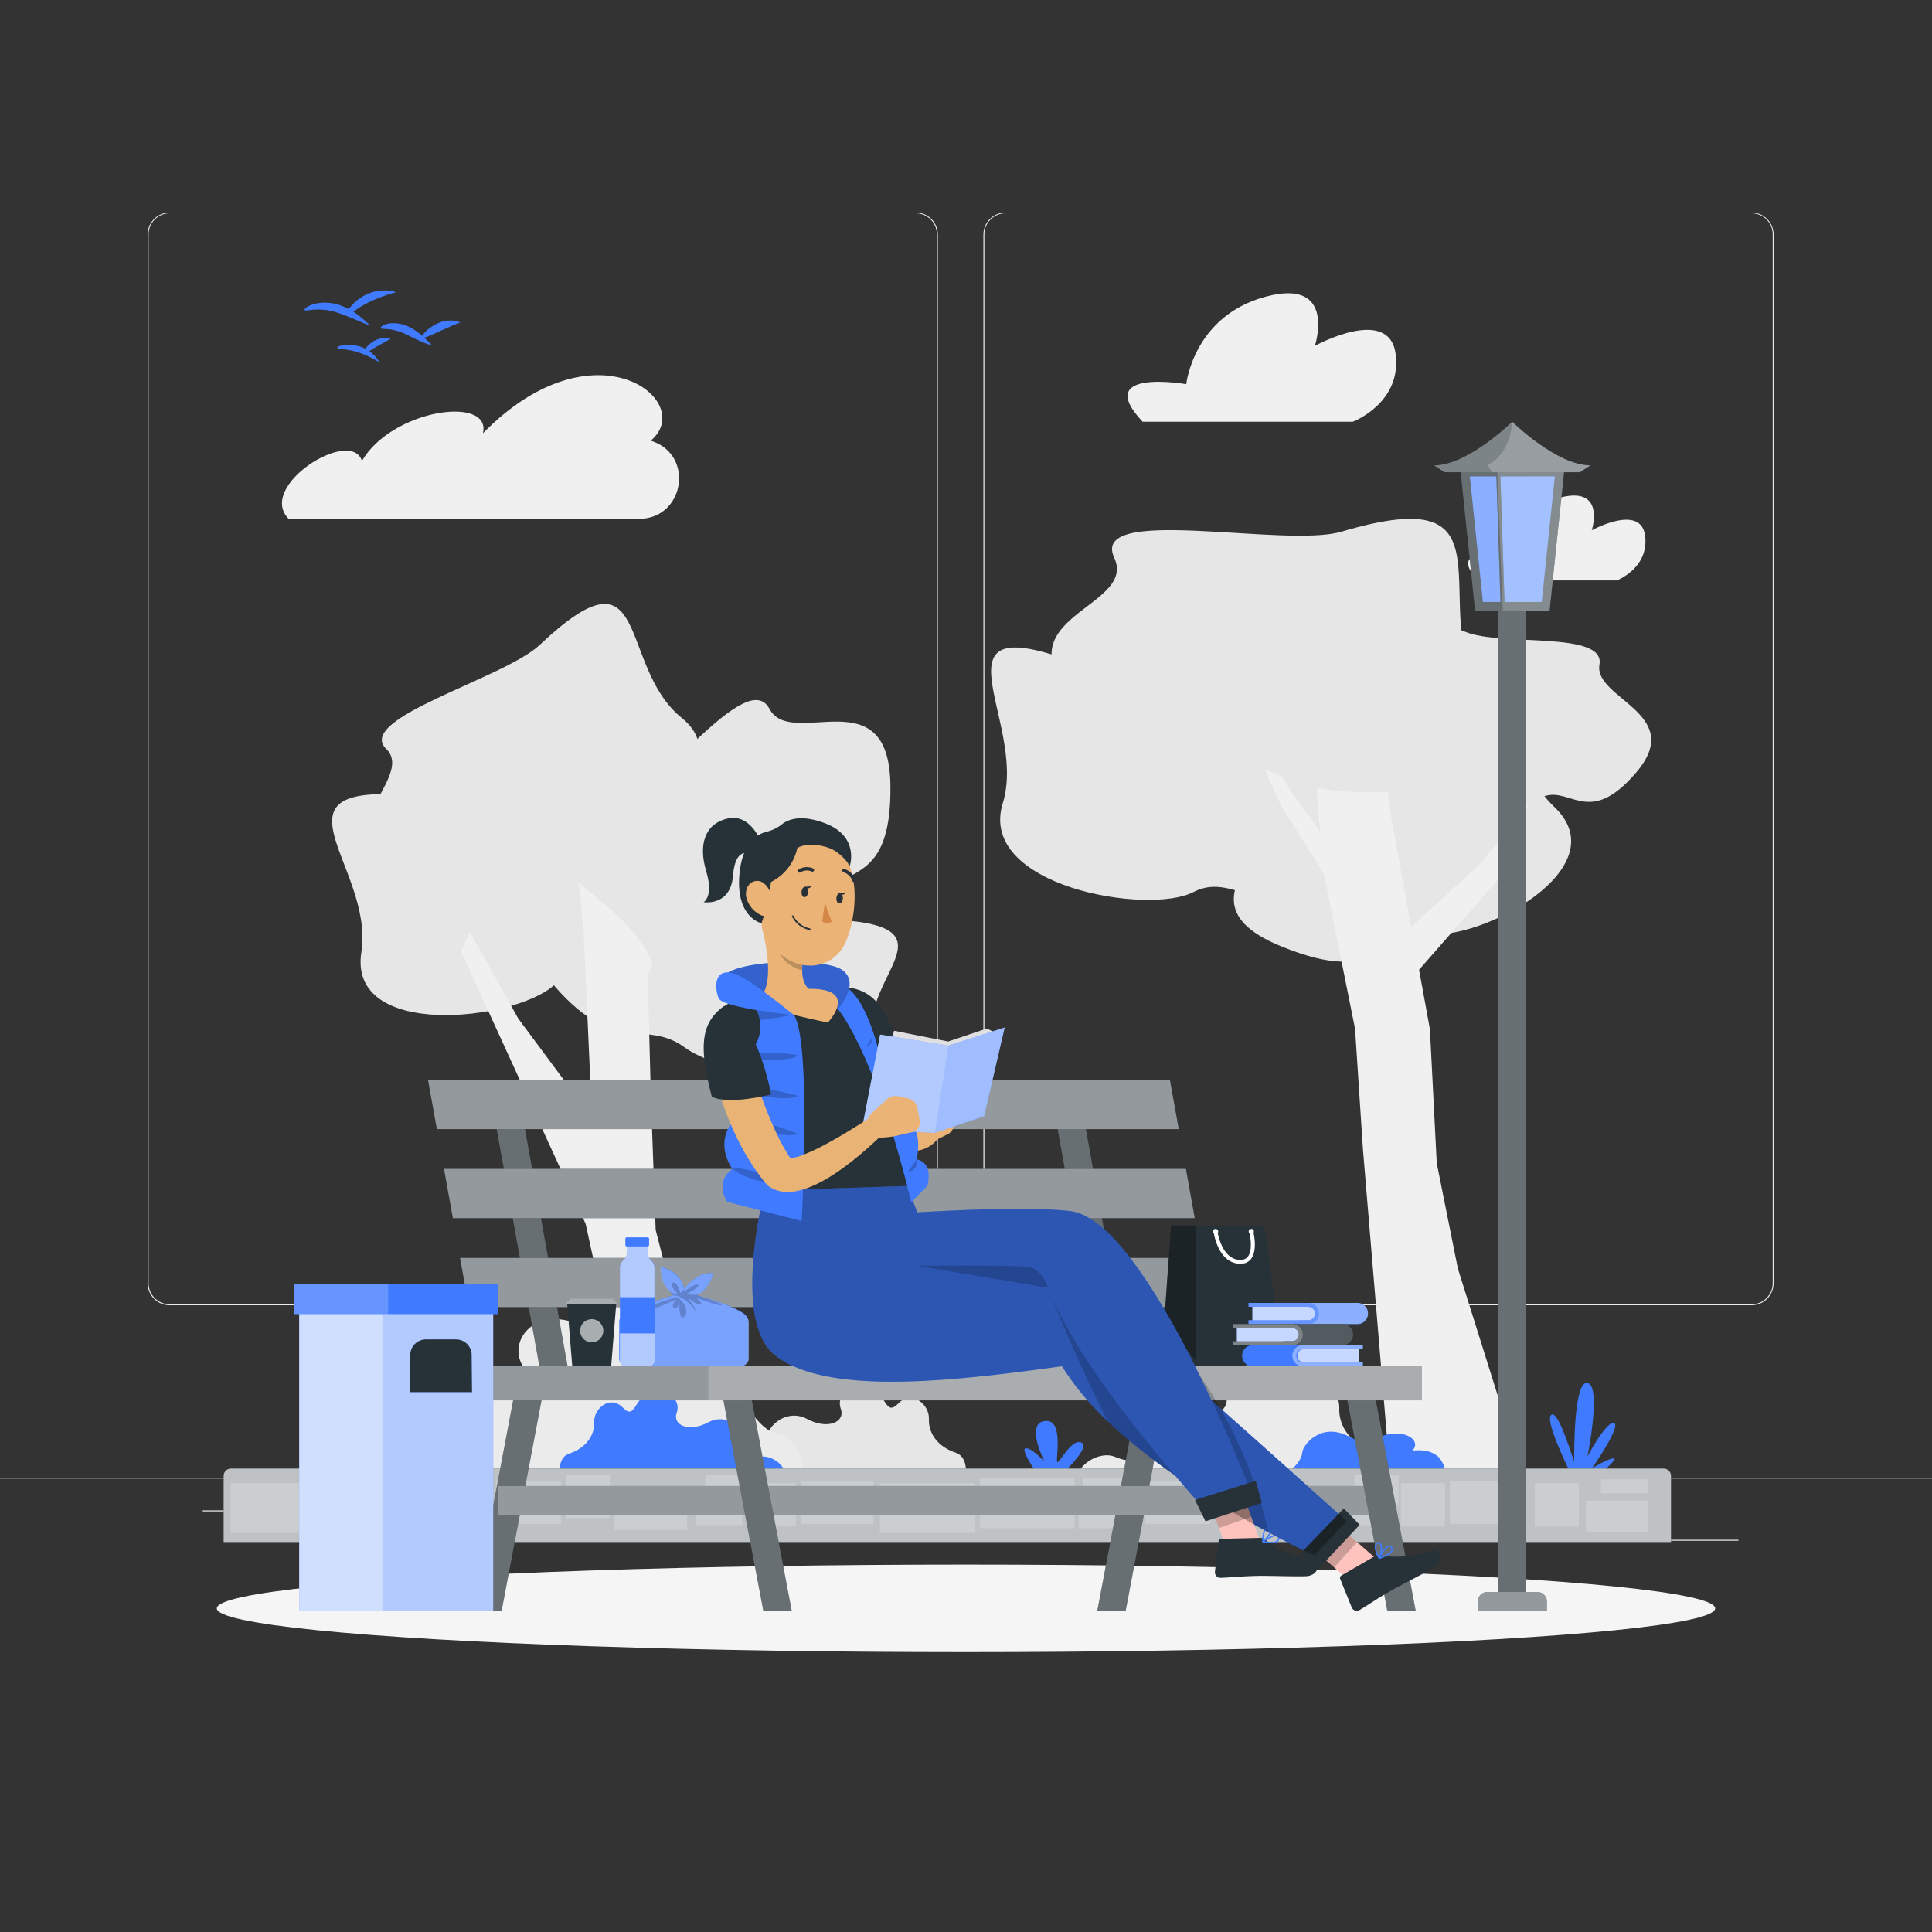 <svg xmlns="http://www.w3.org/2000/svg" viewBox="0 0 500 500"><rect x="0" y="0" width="500" height="500" fill="#333333" stroke="none"/><g id="freepik--background-complete--inject-1"><rect y="382.4" width="500" height="0.25" style="fill:#ebebeb"></rect><rect x="416.78" y="398.49" width="33.12" height="0.25" style="fill:#ebebeb"></rect><rect x="322.53" y="401.21" width="8.69" height="0.25" style="fill:#ebebeb"></rect><rect x="396.59" y="389.21" width="19.19" height="0.25" style="fill:#ebebeb"></rect><rect x="52.46" y="390.89" width="43.19" height="0.25" style="fill:#ebebeb"></rect><rect x="104.56" y="390.89" width="6.33" height="0.25" style="fill:#ebebeb"></rect><rect x="131.47" y="395.11" width="93.68" height="0.25" style="fill:#ebebeb"></rect><path d="M237,337.8H43.91a5.71,5.71,0,0,1-5.7-5.71V60.66A5.71,5.71,0,0,1,43.91,55H237a5.71,5.71,0,0,1,5.71,5.71V332.09A5.71,5.71,0,0,1,237,337.8ZM43.91,55.2a5.46,5.46,0,0,0-5.45,5.46V332.09a5.46,5.46,0,0,0,5.45,5.46H237a5.47,5.47,0,0,0,5.46-5.46V60.66A5.47,5.47,0,0,0,237,55.2Z" style="fill:#ebebeb"></path><path d="M453.31,337.8H260.21a5.72,5.72,0,0,1-5.71-5.71V60.66A5.72,5.72,0,0,1,260.21,55h193.1A5.71,5.71,0,0,1,459,60.66V332.09A5.71,5.71,0,0,1,453.31,337.8ZM260.21,55.2a5.47,5.47,0,0,0-5.46,5.46V332.09a5.47,5.47,0,0,0,5.46,5.46h193.1a5.47,5.47,0,0,0,5.46-5.46V60.66a5.47,5.47,0,0,0-5.46-5.46Z" style="fill:#ebebeb"></path><path d="M249.9,382.41c.28-2.26.15-5.56-2.65-6.49-4.39-1.44-7-4.84-6.85-8.69s-4.47-7.58-7.93-4-3-2.77-7.62-4.32-8.54,2.21-7.27,5.65-3.29,5.57-8.75,2.65-11.46,2.4-10.31,6.55.21,4.62-3.24,3.24c-2.93-1.18-7.79,1.47-7.9,5.39Z" style="fill:#e6e6e6"></path><path d="M74.7,134.27h90.69c11.62,0,14.42-16.26,3.45-20.08l-.43-.14c12.14-10.12-14.49-31.44-43.42-1.92,2.26-9.84-23.46-6.28-31.32,7.15C90.87,110.46,66.35,125.78,74.7,134.27Z" style="fill:#f0f0f0"></path><path d="M295.71,109.15h54.38s12.75-4.8,11.1-17.52-20.9-2.12-20.9-2.12,5.83-17.75-12.81-12.71S307,99.43,307,99.43,282.53,95.15,295.71,109.15Z" style="fill:#f0f0f0"></path><path d="M382.51,150.21h35.9s8.42-3.17,7.33-11.57-13.8-1.4-13.8-1.4,3.85-11.71-8.46-8.39A18.23,18.23,0,0,0,390,143.79S373.81,141,382.51,150.21Z" style="fill:#f0f0f0"></path><path d="M226.1,269.1c4.22,17.16-38.44,9.69-48.87,2s-18.51,2.68-35-17.43,18.07-13.44,16.91-22.59,37,6.57,50.33,6.72C251.63,238.2,221.88,251.94,226.1,269.1Z" style="fill:#e6e6e6"></path><path d="M93.52,246.42C90,269.1,133.08,264.2,143.34,255s19,5.86,34.78-19.31-19-20.37-18.27-32.59-37.34,4.39-50.92,3C66.07,201.62,97,223.75,93.52,246.42Z" style="fill:#e6e6e6"></path><polygon points="167.59 251.22 168.44 283.55 169.69 318.32 186.19 382.54 158.98 382.54 155.99 336.94 151.56 316.73 152.9 282.61 150.99 239.92 148.37 214.5 161.91 214.5 167.59 251.22" style="fill:#f0f0f0"></polygon><polygon points="159.53 256.76 170.25 236.75 178.68 217.45 173.22 239.34 163.14 262.71 159.53 256.76" style="fill:#f0f0f0"></polygon><path d="M168.8,249c9,20.81,40.63-2,44-14.27s18-3.23,17.64-31.5-25.6-9.07-31.31-19.79S171.77,203.33,160.26,208C124,222.74,159.83,228.17,168.8,249Z" style="fill:#e6e6e6"></path><path d="M176.46,185.82c16.82,13.57-18.24,34.67-31.63,34.21s-10.43,14.8-38,6.52,1.37-24.77-6.87-32.73,30.5-18.22,39.69-26.9C168.7,139.51,159.63,172.25,176.46,185.82Z" style="fill:#e6e6e6"></path><polygon points="155.33 292.17 134.1 263.56 121.58 241.14 119.3 246.21 151.56 316.73 155.33 292.17" style="fill:#f0f0f0"></polygon><path d="M365.55,185.44c-9.41,8.24-48.61,15.25-40.47,24.4s-21.26,23.66,6.33,35,24.89-5,38.34-3.17,49.22-17,32.49-32.85S395.33,159.45,365.55,185.44Z" style="fill:#e6e6e6"></path><path d="M280.8,172.43c13.57,5.35,54.52-.07,52.05,11.83s33.54,17.25,14,37.61-26.29,2.93-38,9-56-1.52-49.33-23S238,155.55,280.8,172.43Z" style="fill:#e6e6e6"></path><polygon points="338.81 177.79 355.94 178.93 360.04 211.49 370.06 266.35 371.83 301.03 377.3 328.32 394.32 382.54 359.83 382.54 352.72 297.32 350.69 266.26 342.34 224.65 338.81 177.79" style="fill:#f0f0f0"></polygon><polygon points="351.33 239.85 331.75 208.86 318.48 180.17 334.77 205.77 354.15 232.46 351.33 239.85" style="fill:#f0f0f0"></polygon><path d="M379.13,163.48c9.1,3.9,36.39-.32,34.81,8.51s22.49,12.65,9.56,27.86-17.53,2.31-25.28,6.9-37.4-.85-33.07-16.81S350.41,151.15,379.13,163.48Z" style="fill:#e6e6e6"></path><path d="M347.18,137.59c-14.66,4.35-65.3-7.18-58.82,6.74s-35,15.33-5.52,41.15,32.36,6.77,48.19,15.29,66.66,5.57,52.23-19.88S393.46,123.89,347.18,137.59Z" style="fill:#e6e6e6"></path><polygon points="367.08 251.17 388.15 227.12 395.6 208.01 383.18 223.5 361.53 243.23 367.08 251.17" style="fill:#f0f0f0"></polygon><path d="M358.9,383.24c.24-2.86-.15-6.56-3.49-7.66-5.65-1.87-9-6.24-8.81-11.19s-5.76-9.77-10.23-5.13-3.86-3.57-9.81-5.56-11,2.84-9.37,7.26-4.24,7.19-11.27,3.43-14.76,3.08-13.27,8.43.27,5.95-4.18,4.17c-3.6-1.45-9.48,1.58-10.13,6.25Z" style="fill:#ebebeb"></path><path d="M104.71,382.41H207.42c1.44-4.82-2.29-10.6-6.36-11.41-5-1-10-9.8-10.26-15.4s-9.24-22.83-23.24-12.19S157.81,345,147.69,342s-16.52,5.61-12.08,12.06c0,0-10.17-2.55-14.36,6.95s0,15.4,0,15.4S108.39,376,104.71,382.41Z" style="fill:#ebebeb"></path></g><g id="freepik--Shadow--inject-1"><ellipse id="freepik--path--inject-1" cx="250" cy="416.24" rx="193.89" ry="11.32" style="fill:#f5f5f5"></ellipse></g><g id="freepik--Floor--inject-1"><path d="M273.57,382.66s9-8,6.33-9.3-6,6-6.33,4.91,1.77-11.21-3.25-10.51,0,10.51,0,10.51-3.72-4-5-3.39,4,7.78,4,7.78Z" style="fill:#407BFF"></path><path d="M145.29,384.33s-2-6.8,2.08-8.16,6.54-4.53,6.41-8.13,4.18-7.1,7.43-3.73,2.81-2.59,7.13-4,8,2.06,6.81,5.28,3.08,5.22,8.19,2.49,10.73,2.24,9.65,6.13-.2,4.32,3,3,9,2.38,7,7.14S145.29,384.33,145.29,384.33Z" style="fill:#407BFF"></path><path d="M329.38,386.45c-2.59-1.75-.26-4.73,2.32-5.08s5.18-3.43,5.3-5.39,4.78-8,12-4.27,5,.55,10.27-.5,8.53,2,6.23,4.22c0,0,5.26-.89,7.43,2.44s0,5.4,0,5.4,9.88-.2,9,3.94S329.38,386.45,329.38,386.45Z" style="fill:#407BFF"></path><path d="M99.18,381.27s7.95-15.51,5.95-17-5.94,13-5.95,11.83.22-20.85-3.45-20.07,0,18.95,0,18.95-4.94-9.29-6.88-8.58,5.71,11.74,5.71,11.74-4.56-2.77-5.71-2.55,5.71,5.71,5.71,5.71Z" style="fill:#407BFF"></path><path d="M407.4,383.16s-7.95-15.51-5.95-17,5.95,13,5.95,11.83-.22-20.85,3.45-20.07,0,18.95,0,18.95,4.95-9.28,6.88-8.58S412,380,412,380s4.57-2.77,5.71-2.55-5.71,5.71-5.71,5.71Z" style="fill:#407BFF"></path><path d="M57.88,380H432.45a0,0,0,0,1,0,0v17.12a1.89,1.89,0,0,1-1.89,1.89H59.77a1.89,1.89,0,0,1-1.89-1.89V380A0,0,0,0,1,57.88,380Z" transform="translate(490.33 779.08) rotate(180)" style="fill:#263238"></path><path d="M57.88,380H432.45a0,0,0,0,1,0,0v17.12a1.89,1.89,0,0,1-1.89,1.89H59.77a1.89,1.89,0,0,1-1.89-1.89V380A0,0,0,0,1,57.88,380Z" transform="translate(490.33 779.08) rotate(180)" style="fill:#fff;opacity:0.7"></path><rect x="59.73" y="383.84" width="24.53" height="12.88" transform="translate(143.98 780.56) rotate(180)" style="fill:#fff;opacity:0.2"></rect><rect x="85.57" y="382.62" width="24.53" height="12.88" transform="translate(195.67 778.11) rotate(180)" style="fill:#fff;opacity:0.2"></rect><rect x="111.15" y="387.3" width="15.97" height="8.19" transform="translate(238.26 782.8) rotate(180)" style="fill:#fff;opacity:0.2"></rect><rect x="410.45" y="388.36" width="15.97" height="8.19" transform="translate(836.87 784.91) rotate(180)" style="fill:#fff;opacity:0.2"></rect><rect x="128.39" y="383.21" width="16.79" height="11.21" transform="translate(273.57 777.63) rotate(180)" style="fill:#fff;opacity:0.2"></rect><rect x="146.41" y="381.7" width="11.42" height="11.21" transform="translate(304.25 774.61) rotate(180)" style="fill:#fff;opacity:0.2"></rect><rect x="397.18" y="383.84" width="11.42" height="11.21" transform="translate(805.78 778.89) rotate(180)" style="fill:#fff;opacity:0.2"></rect><rect x="194.54" y="383.84" width="11.42" height="11.21" transform="translate(400.5 778.89) rotate(180)" style="fill:#fff;opacity:0.2"></rect><rect x="182.55" y="381.7" width="11.42" height="7.75" transform="translate(376.52 771.14) rotate(180)" style="fill:#fff;opacity:0.2"></rect><rect x="159.01" y="384.67" width="18.81" height="11.21" transform="translate(336.82 780.56) rotate(180)" style="fill:#fff;opacity:0.2"></rect><rect x="207.26" y="383.21" width="18.81" height="11.21" transform="translate(433.33 777.63) rotate(180)" style="fill:#fff;opacity:0.2"></rect><rect x="112.26" y="382.62" width="12.11" height="3.61" transform="translate(236.62 768.84) rotate(180)" style="fill:#fff;opacity:0.2"></rect><rect x="414.31" y="382.87" width="12.11" height="3.61" transform="translate(840.73 769.34) rotate(180)" style="fill:#fff;opacity:0.2"></rect><rect x="180.02" y="391.11" width="12.11" height="3.61" transform="translate(372.15 785.82) rotate(180)" style="fill:#fff;opacity:0.2"></rect><rect x="227.73" y="383.84" width="24.53" height="12.88" transform="translate(479.98 780.56) rotate(180)" style="fill:#fff;opacity:0.2"></rect><rect x="253.57" y="382.62" width="24.53" height="12.88" transform="translate(531.67 778.11) rotate(180)" style="fill:#fff;opacity:0.2"></rect><rect x="279.15" y="387.3" width="15.97" height="8.19" transform="translate(574.26 782.8) rotate(180)" style="fill:#fff;opacity:0.2"></rect><rect x="296.39" y="383.21" width="16.79" height="11.21" transform="translate(609.57 777.63) rotate(180)" style="fill:#fff;opacity:0.2"></rect><rect x="314.41" y="381.7" width="11.42" height="11.21" transform="translate(640.25 774.61) rotate(180)" style="fill:#fff;opacity:0.2"></rect><rect x="362.54" y="383.84" width="11.42" height="11.21" transform="translate(736.5 778.89) rotate(180)" style="fill:#fff;opacity:0.2"></rect><rect x="350.55" y="381.7" width="11.42" height="7.75" transform="translate(712.52 771.14) rotate(180)" style="fill:#fff;opacity:0.2"></rect><rect x="327.01" y="384.67" width="18.81" height="11.21" transform="translate(672.82 780.56) rotate(180)" style="fill:#fff;opacity:0.2"></rect><rect x="375.26" y="383.21" width="18.81" height="11.21" transform="translate(769.33 777.63) rotate(180)" style="fill:#fff;opacity:0.2"></rect><rect x="280.26" y="382.62" width="12.11" height="3.61" transform="translate(572.62 768.84) rotate(180)" style="fill:#fff;opacity:0.2"></rect><rect x="348.02" y="391.11" width="12.11" height="3.61" transform="translate(708.15 785.82) rotate(180)" style="fill:#fff;opacity:0.2"></rect></g><g id="freepik--Birds--inject-1"><g id="freepik--freepik--Birds--inject-61--inject-1"><path d="M111.79,89.36a12.75,12.75,0,0,1-2.09-.68c-1.26-.49-2.87-1.32-4.56-2.13a14,14,0,0,0-4.46-1.34c-1.19-.13-2,0-2.11-.31s.59-.89,2-1.16a9.19,9.19,0,0,1,5.43.93,16.92,16.92,0,0,1,4.23,3.14C111.21,88.74,111.79,89.36,111.79,89.36Z" style="fill:#407BFF"></path><path d="M119.13,83.45l-1.51.59c-.9.37-2,.89-3.3,1.44-2.53,1.12-4.69,2.28-5,1.77-.16-.23.17-.8.9-1.5a11.31,11.31,0,0,1,3.32-2.18,7.62,7.62,0,0,1,4-.56,6.27,6.27,0,0,1,1.21.29Z" style="fill:#407BFF"></path><path d="M98.17,93.77l-.41-.25c-.26-.17-.65-.39-1.12-.64a23.8,23.8,0,0,0-3.7-1.61C90,90.21,87.37,90.45,87.29,90c0-.2.6-.54,1.74-.7a10.06,10.06,0,0,1,4.42.49,8.81,8.81,0,0,1,3.68,2.48,7,7,0,0,1,.8,1.08Z" style="fill:#407BFF"></path><path d="M101.06,87.69,100,88.3l-2.35,1.31c-1.77,1-3.14,2.11-3.48,1.81-.15-.15,0-.62.45-1.23a7.29,7.29,0,0,1,2.28-2,5.94,5.94,0,0,1,2.92-.7A5.18,5.18,0,0,1,101.06,87.69Z" style="fill:#407BFF"></path><path d="M95.73,84.23s-1-.35-2.52-1-3.57-1.55-5.82-2.29a15.93,15.93,0,0,0-5.89-.82c-1.54.09-2.52.39-2.66.11s.67-1,2.39-1.55A11.8,11.8,0,0,1,88,79a17.28,17.28,0,0,1,5.72,3.39A25,25,0,0,1,95.73,84.23Z" style="fill:#407BFF"></path><path d="M102.49,75.64l-.56.16c-.37.09-.88.25-1.49.44A42.5,42.5,0,0,0,95.94,78c-3.42,1.53-5.62,3.8-6.09,3.44-.22-.17.06-1,.93-2.08a12.13,12.13,0,0,1,4.29-3.25,10.87,10.87,0,0,1,5.28-.92,8.63,8.63,0,0,1,1.6.27Z" style="fill:#407BFF"></path></g></g><g id="freepik--Streetlight--inject-1"><polygon points="404.89 121.05 401.03 158.05 381.75 158.05 377.9 121.05 404.89 121.05" style="fill:#263238"></polygon><polygon points="404.89 121.05 401.03 158.05 381.75 158.05 377.9 121.05 404.89 121.05" style="fill:#fff;opacity:0.3"></polygon><rect x="387.8" y="150.09" width="7.18" height="266.85" style="fill:#263238"></rect><rect x="387.8" y="150.09" width="7.18" height="266.85" style="fill:#fff;opacity:0.3"></rect><polygon points="399 155.79 383.78 155.79 380.4 123.3 402.38 123.3 399 155.79" style="fill:#407BFF"></polygon><polygon points="399 155.79 383.78 155.79 380.4 123.3 402.38 123.3 399 155.79" style="fill:#fff;isolation:isolate;opacity:0.4"></polygon><polygon points="389.39 156.3 388.35 156.3 387.22 122.17 388.26 122.17 389.39 156.3" style="fill:#263238"></polygon><polygon points="389.39 156.3 388.35 156.3 387.22 122.17 388.26 122.17 389.39 156.3" style="fill:#fff;opacity:0.3"></polygon><polygon points="404.89 121.05 401.03 158.05 388.91 158.05 387.46 121.05 404.89 121.05" style="fill:#fff;opacity:0.2"></polygon><path d="M391.39,109.15s-11.44,11.29-20.2,11.29l2.72,1.78h35l2.72-1.78C402.83,120.44,391.39,109.15,391.39,109.15Z" style="fill:#263238"></path><path d="M411.59,120.44l-2.72,1.78h-35l-2.72-1.78c8.77,0,20.2-11.29,20.2-11.29S402.82,120.44,411.59,120.44Z" style="fill:#fff;opacity:0.4"></path><path d="M411.59,120.44l-2.72,1.78H386.16c-.68-1.11-1.17-1.93-1.17-1.93,6.1-2.82,6.4-11.14,6.4-11.14S402.82,120.44,411.59,120.44Z" style="fill:#fff;opacity:0.2"></path><path d="M384.92,412h12.94a2.47,2.47,0,0,1,2.47,2.47v2.46a0,0,0,0,1,0,0H382.45a0,0,0,0,1,0,0v-2.46A2.47,2.47,0,0,1,384.92,412Z" style="fill:#263238"></path><path d="M384.92,412h12.94a2.47,2.47,0,0,1,2.47,2.47v2.46a0,0,0,0,1,0,0H382.45a0,0,0,0,1,0,0v-2.46A2.47,2.47,0,0,1,384.92,412Z" style="fill:#fff;opacity:0.5"></path></g><g id="freepik--Character--inject-1"><polygon points="134.02 355.98 122.46 416.95 129.81 416.95 141.37 355.98 134.02 355.98" style="fill:#263238"></polygon><polygon points="295.52 355.98 283.96 416.95 291.31 416.95 302.87 355.98 295.52 355.98" style="fill:#263238"></polygon><polygon points="134.02 355.98 122.46 416.95 129.81 416.95 141.37 355.98 134.02 355.98" style="fill:#fff;opacity:0.3"></polygon><polygon points="295.52 355.98 283.96 416.95 291.31 416.95 302.87 355.98 295.52 355.98" style="fill:#fff;opacity:0.3"></polygon><rect x="128.95" y="384.58" width="229.32" height="7.44" style="fill:#263238"></rect><rect x="128.95" y="384.58" width="229.32" height="7.44" style="fill:#fff;opacity:0.5"></rect><polygon points="186 355.98 197.56 416.95 204.91 416.95 193.35 355.98 186 355.98" style="fill:#263238"></polygon><polygon points="347.49 355.98 359.05 416.95 366.4 416.95 354.84 355.98 347.49 355.98" style="fill:#263238"></polygon><polygon points="186 355.98 197.56 416.95 204.91 416.95 193.35 355.98 186 355.98" style="fill:#fff;opacity:0.3"></polygon><polygon points="347.49 355.98 359.05 416.95 366.4 416.95 354.84 355.98 347.49 355.98" style="fill:#fff;opacity:0.3"></polygon><polygon points="292.43 355.6 285.12 355.6 272.88 287.57 280.19 287.57 292.43 355.6" style="fill:#263238"></polygon><polygon points="292.43 355.6 285.12 355.6 272.88 287.57 280.19 287.57 292.43 355.6" style="fill:#fff;opacity:0.3"></polygon><polygon points="147.26 355.6 139.95 355.6 127.71 287.57 135.02 287.57 147.26 355.6" style="fill:#263238"></polygon><polygon points="219.84 355.6 212.53 355.6 200.29 287.57 207.61 287.57 219.84 355.6" style="fill:#263238"></polygon><polygon points="147.26 355.6 139.95 355.6 127.71 287.57 135.02 287.57 147.26 355.6" style="fill:#fff;opacity:0.3"></polygon><polygon points="219.84 355.6 212.53 355.6 200.29 287.57 207.61 287.57 219.84 355.6" style="fill:#fff;opacity:0.3"></polygon><polygon points="305.06 292.21 113.06 292.21 110.77 279.48 302.77 279.48 305.06 292.21" style="fill:#263238"></polygon><polygon points="309.2 315.25 117.2 315.25 114.91 302.51 306.91 302.51 309.2 315.25" style="fill:#263238"></polygon><polygon points="313.34 338.28 121.35 338.28 119.06 325.55 311.05 325.55 313.34 338.28" style="fill:#263238"></polygon><rect x="123.25" y="353.6" width="244.69" height="8.81" style="fill:#263238"></rect><polygon points="305.06 292.21 113.06 292.21 110.77 279.48 302.77 279.48 305.06 292.21" style="fill:#fff;opacity:0.5"></polygon><polygon points="309.2 315.25 117.2 315.25 114.91 302.51 306.91 302.51 309.2 315.25" style="fill:#fff;opacity:0.5"></polygon><polygon points="313.34 338.28 121.35 338.28 119.06 325.55 311.05 325.55 313.34 338.28" style="fill:#fff;opacity:0.5"></polygon><rect x="123.25" y="353.6" width="244.69" height="8.81" style="fill:#fff;opacity:0.5"></rect><rect x="183.33" y="353.6" width="184.61" height="8.81" style="fill:#fff;opacity:0.2"></rect><polygon points="300.49 353.48 303.06 317.15 327.24 317.15 332.12 353.17 300.49 353.48" style="fill:#263238"></polygon><polygon points="309.39 317.15 309.39 351.97 305.23 347.02 300.49 353.48 303.06 317.15 309.39 317.15" style="opacity:0.3"></polygon><path d="M321,327.05h-.3c-5.49-.31-6.58-7.94-6.62-8.27l1-.13c0,.07,1,7.14,5.69,7.41a2.41,2.41,0,0,0,2.13-.79c1.55-1.88.43-6.38.42-6.43l1-.25c.05.21,1.26,5-.62,7.31A3.27,3.27,0,0,1,321,327.05Z" style="fill:#fff"></path><path d="M315.27,318.71a.66.66,0,0,1-.67.66.65.65,0,0,1-.66-.66.66.66,0,0,1,.66-.67A.67.67,0,0,1,315.27,318.71Z" style="fill:#fff"></path><circle cx="323.83" cy="318.71" r="0.67" style="fill:#fff"></circle><rect x="324.11" y="337.63" width="19.58" height="4.62" transform="translate(667.81 679.87) rotate(180)" style="fill:#407BFF"></rect><rect x="324.11" y="337.63" width="19.58" height="4.62" transform="translate(667.81 679.87) rotate(180)" style="fill:#fff;isolation:isolate;opacity:0.7"></rect><path d="M336.12,337.2h15.34a2.74,2.74,0,0,1,0,5.47H336.12v-1h2.33a1.74,1.74,0,1,0,0-3.47h-2.33Z" style="fill:#407BFF"></path><g style="isolation:isolate;opacity:0.4"><path d="M336.12,337.2h15.34a2.74,2.74,0,0,1,0,5.47H336.12v-1h2.33a1.74,1.74,0,1,0,0-3.47h-2.33Z" style="fill:#fff"></path></g><path d="M323.12,337.2h15.33a2.74,2.74,0,1,1,0,5.47H323.12v-1h15.33a1.74,1.74,0,1,0,0-3.47H323.12Z" style="fill:#407BFF"></path><g style="isolation:isolate;opacity:0.2"><path d="M323.12,337.2h15.33a2.74,2.74,0,1,1,0,5.47H323.12v-1h15.33a1.74,1.74,0,1,0,0-3.47H323.12Z" style="fill:#fff"></path></g><rect x="320.09" y="343.09" width="19.58" height="4.62" transform="translate(659.77 690.8) rotate(180)" style="fill:#407BFF"></rect><rect x="320.09" y="343.09" width="19.58" height="4.62" transform="translate(659.77 690.8) rotate(180)" style="fill:#fff;isolation:isolate;opacity:0.7"></rect><path d="M332.1,342.67h15.34a2.73,2.73,0,1,1,0,5.46H332.1v-1h2.33a1.73,1.73,0,1,0,0-3.46H332.1Z" style="fill:#263238"></path><g style="opacity:0.2"><path d="M332.1,342.67h15.34a2.73,2.73,0,1,1,0,5.46H332.1v-1h2.33a1.73,1.73,0,1,0,0-3.46H332.1Z" style="fill:#fff"></path></g><path d="M319.09,342.67h15.34a2.73,2.73,0,1,1,0,5.46H319.09v-1h15.34a1.73,1.73,0,1,0,0-3.46H319.09Z" style="fill:#263238"></path><g style="isolation:isolate;opacity:0.4"><path d="M319.09,342.67h15.34a2.73,2.73,0,1,1,0,5.46H319.09v-1h15.34a1.73,1.73,0,1,0,0-3.46H319.09Z" style="fill:#fff"></path></g><rect x="332.12" y="348.56" width="19.58" height="4.62" style="fill:#407BFF"></rect><rect x="332.12" y="348.56" width="19.58" height="4.62" style="fill:#fff;isolation:isolate;opacity:0.7"></rect><path d="M352.7,348.13H337.37a2.74,2.74,0,1,0,0,5.47H352.7v-1H337.37a1.74,1.74,0,1,1,0-3.47H352.7Z" style="fill:#407BFF"></path><path d="M339.69,348.13H324.36a2.74,2.74,0,1,0,0,5.47h15.33v-1h-2.33a1.74,1.74,0,0,1,0-3.47h2.33Z" style="fill:#407BFF"></path><g style="isolation:isolate;opacity:0.4"><path d="M352.7,348.13H337.37a2.74,2.74,0,1,0,0,5.47H352.7v-1H337.37a1.74,1.74,0,1,1,0-3.47H352.7Z" style="fill:#fff"></path></g><path d="M220.11,281.37a46.47,46.47,0,0,0,10.42-4.57,11.93,11.93,0,0,0,2.54-2.13,6.13,6.13,0,0,0,.5-.67c-3.57-12.46-7.18-17.92-14.75-18.49C213.06,262.93,220.11,281.37,220.11,281.37Z" style="fill:#263238"></path><path d="M230.53,276.8a11.93,11.93,0,0,0,2.54-2.13,19.44,19.44,0,0,0-2.31-3.67A7.65,7.65,0,0,0,230.53,276.8Z" style="opacity:0.2"></path><polygon points="352.82 412.24 358.74 405.67 343.18 392.06 337.26 398.63 352.82 412.24" style="fill:#ffc3bd"></polygon><polygon points="337.26 398.63 343.18 392.07 351.2 399.08 345.28 405.65 337.26 398.63" style="opacity:0.2"></polygon><path d="M355.78,402.75l-8.63,5a.71.71,0,0,0-.31.88l3,7.4a1.42,1.42,0,0,0,2,.65c3-1.8,4.33-2.82,8.12-5,2.34-1.35,7.7-4,10.92-5.88s1.55-5.17,0-4.67c-6.77,2.2-10.57,1.89-13.59,1.36A2.4,2.4,0,0,0,355.78,402.75Z" style="fill:#263238"></path><path d="M360.13,400.2a.68.68,0,0,0-.63-.29c-1.1.11-2.55,3-2.72,3.28a.17.17,0,0,0,0,.19.16.16,0,0,0,.18.06c1.13-.34,3.06-1.07,3.4-2.13a1.41,1.41,0,0,0,.05-.35A1.3,1.3,0,0,0,360.13,400.2Zm-.59.06a.34.34,0,0,1,.32.15.84.84,0,0,1,.19.79c-.19.6-1.21,1.26-2.76,1.78C357.82,402,358.86,400.33,359.54,400.26Z" style="fill:#407BFF"></path><path d="M357.34,399.32a.71.71,0,0,0-.86-.14,1.07,1.07,0,0,0-.61.67c-.4,1.21.87,3.42.92,3.51a.17.17,0,0,0,.3,0,6.34,6.34,0,0,0,.59-2.78A2,2,0,0,0,357.34,399.32Zm-1.14.64a.71.71,0,0,1,.42-.46c.26-.11.39,0,.46.06.45.51.24,2.36-.15,3.33C356.61,402.26,355.92,400.78,356.2,400Z" style="fill:#407BFF"></path><path d="M226.67,265.93c-1.71,9.64,2.44,18.91,10.08,24.73a4.24,4.24,0,0,0,2.13.79s.05,0,0,.09a2.48,2.48,0,1,1,3.58,3.42l-.45.53a8.06,8.06,0,0,1-6.95,2.28c-4.65-.67-7.75-3.23-10.7-6.42A31.42,31.42,0,0,1,217,263.46c1.83-6.47,11.1-4.09,9.69,2.47Z" style="fill:#e9b376"></path><path d="M230.28,268.06a109.58,109.58,0,0,1,2.4,14.78c.86,7.24,1.49,14.41,2.32,26.38L198.75,315c-.89-10.33-3.92-21.78-14.07-43.73a8.55,8.55,0,0,1,5.49-12.13c1.41-.37,2.92-.74,4.47-1.06a116.8,116.8,0,0,1,16.46-2.61c1.82-.12,3.71-.19,5.52-.22C223.16,255.09,229.07,261.7,230.28,268.06Z" style="fill:#263238"></path><path d="M247.19,289.1l-.38,2.36a2.79,2.79,0,0,1-1.51,2.06l-3.76,1.87a5.21,5.21,0,0,1-4.77-.07l-.91-.49c.35-4,3.65-8,3.65-8l.82-1.26a2.32,2.32,0,0,1,3.21-.75l2.49,1.58A2.67,2.67,0,0,1,247.19,289.1Z" style="fill:#ebb376"></path><path d="M200.61,350.78c13.32,10.38,45.21,6.83,74.22,2.8a72.06,72.06,0,0,0,11.93,14.32c12.86,12.27,30.14,22.58,41.53,28.67,7.11,3.82,11.93,6,11.93,6l8.3-8.9s-15.54-14-32.73-29.26c-11.68-10.4-24.13-21.4-32.94-29a5.23,5.23,0,0,0-1.64-.93.06.06,0,0,0,0,0,12.89,12.89,0,0,0-2.73-.59l-1.95-.27-1.59-.21c-9.81-1.37-31.26-4.07-31.26-4.07l-9-22.41-36.79,1.2S189.13,341.84,200.61,350.78Z" style="fill:#407BFF"></path><polygon points="351.89 394.61 341.39 405.82 336.36 402.27 347.77 390.38 351.89 394.61" style="fill:#263238"></polygon><path d="M271.27,333.28a365.32,365.32,0,0,0,15.49,34.62c12.86,12.27,30.14,22.58,41.53,28.67a118.72,118.72,0,0,0-12.5-32.17c-1.6-2.81-3.38-5.67-5.35-8.52-9.71-14-21.22-19.38-29.23-21.41a.06.06,0,0,0,0,0c-1-.24-1.87-.44-2.73-.59-1.34-.24-2.53-.39-3.54-.48A23.14,23.14,0,0,0,271.27,333.28Z" style="opacity:0.2"></path><polygon points="318.91 404.84 327.25 401.93 320.15 382.51 311.81 385.42 318.91 404.84" style="fill:#ffc3bd"></polygon><polygon points="311.81 385.43 320.16 382.52 323.81 392.53 315.46 395.44 311.81 385.43" style="opacity:0.2"></polygon><path d="M326.06,398l-10,.25a.69.69,0,0,0-.7.62l-.94,7.92a1.44,1.44,0,0,0,1.46,1.55c3.48-.15,5.15-.4,9.54-.5,2.7-.07,8.68.18,12.41.09s3.83-3.79,2.27-4.08c-7-1.33-10.18-3.43-12.57-5.34A2.31,2.31,0,0,0,326.06,398Z" style="fill:#263238"></path><path d="M331.11,397.8a.68.68,0,0,0-.41-.55c-1-.44-3.67,1.36-4,1.57a.17.17,0,0,0-.07.17.17.17,0,0,0,.13.14c1.15.24,3.2.53,4-.24a1.39,1.39,0,0,0,.21-.27A1.3,1.3,0,0,0,331.11,397.8Zm-.55-.23a.33.33,0,0,1,.2.29.8.8,0,0,1-.21.78c-.45.44-1.66.52-3.27.23C328.21,398.27,329.93,397.3,330.56,397.57Z" style="fill:#407BFF"></path><path d="M329.08,395.69a.69.69,0,0,0-.69-.54,1,1,0,0,0-.85.3c-.94.86-.89,3.41-.88,3.51a.16.16,0,0,0,.09.15.17.17,0,0,0,.17,0,6.44,6.44,0,0,0,1.86-2.15A2,2,0,0,0,329.08,395.69Zm-1.31,0a.72.72,0,0,1,.59-.2c.29,0,.36.16.38.27.15.67-.93,2.19-1.73,2.85C327,397.91,327.14,396.29,327.77,395.7Z" style="fill:#407BFF"></path><path d="M200.61,350.78c13.32,10.38,45.21,6.83,74.22,2.8a72.06,72.06,0,0,0,11.93,14.32c12.86,12.27,30.14,22.58,41.53,28.67,7.11,3.82,11.93,6,11.93,6l8.3-8.9s-15.54-14-32.73-29.26c-11.68-10.4-24.13-21.4-32.94-29a5.23,5.23,0,0,0-1.64-.93.06.06,0,0,0,0,0,12.89,12.89,0,0,0-2.73-.59l-1.95-.27-1.59-.21c-9.81-1.37-31.26-4.07-31.26-4.07l-9-22.41-36.79,1.2S189.13,341.84,200.61,350.78Z" style="opacity:0.3"></path><path d="M201.19,316.61s55.3-5.54,75.77-3.19c20,2.29,47.13,73.62,47.13,73.62l-11.92,4.13c-22.68-25.62-35.54-44.15-40.9-57.89C222.71,351.37,205,349.92,205,349.92Z" style="fill:#407BFF"></path><path d="M201.19,316.61s55.3-5.54,75.77-3.19c20,2.29,47.13,73.62,47.13,73.62l-11.92,4.13c-22.68-25.62-35.54-44.15-40.9-57.89C222.71,351.37,205,349.92,205,349.92Z" style="opacity:0.3"></path><polygon points="326.57 388.94 311.98 393.71 309.27 388.18 324.99 383.24 326.57 388.94" style="fill:#263238"></polygon><path d="M271.27,333.28s-1.52-4.52-4.65-5.26-29.38-.44-29.38-.44Z" style="opacity:0.2"></path><path d="M198.41,278.32s4,8.65,0,11.61S191.24,279.22,198.41,278.32Z" style="opacity:0.2"></path><path d="M216.84,261.14s9.44,10.68,19,50L240,306.9s1.77-5.94-2.78-6.86c0,0,1.84-7.37-2.24-9.69,0,0-.85-9.59-4.05-12.67a12.07,12.07,0,0,0-.87-3.78,4.75,4.75,0,0,0-2.93-2.9s-3.28-13.62-9-16S216.84,261.14,216.84,261.14Z" style="fill:#407BFF"></path><path d="M237.24,300,235,303.21S237.76,303.21,237.24,300Z" style="opacity:0.2"></path><path d="M235,290.35,232.24,294A2.87,2.87,0,0,0,235,290.35Z" style="opacity:0.2"></path><path d="M231,277.68l-2.57,2.79S231.3,279.76,231,277.68Z" style="opacity:0.2"></path><path d="M225.78,268.44l-1.7,2.56A2.62,2.62,0,0,0,225.78,268.44Z" style="opacity:0.2"></path><path d="M258.25,267.6l-2.87-1.42-10,3.36-14-2.79-2.54,10.62s0,11.66.67,11.75,15.78,0,15.78,0l7.38-5.32Z" style="fill:#e0e0e0"></path><polygon points="227.78 267.75 223.07 292.15 241.95 293.19 254.69 288.88 260.01 265.91 245.43 270.59 227.78 267.75" style="fill:#407BFF"></polygon><polygon points="227.78 267.75 223.07 292.15 241.95 293.19 254.69 288.88 260.01 265.91 245.43 270.59 227.78 267.75" style="fill:#fff;opacity:0.5"></polygon><polygon points="245.43 270.59 241.95 293.19 223.07 292.16 227.78 267.75 245.43 270.59" style="fill:#fff;isolation:isolate;opacity:0.2"></polygon><path d="M216.84,261.14s6-6.62,1.14-10.1-29.87-2.56-31,2.25S216.84,261.14,216.84,261.14Z" style="fill:#407BFF"></path><path d="M216.84,261.14s6-6.62,1.14-10.1-29.87-2.56-31,2.25S216.84,261.14,216.84,261.14Z" style="opacity:0.2"></path><path d="M194.64,258c-6,1.34,19.6,6.65,19.6,6.65S227.38,250.72,194.64,258Z" style="fill:#ebb376"></path><path d="M197,239.36c1.46,5.36,3.25,15.18-.23,18.77,0,0,2,2.26,15.87,5.89,3.12-4.48.79-5.91.79-5.91-6.08-1.42-6.26-5.86-5.54-10Z" style="fill:#ebb376"></path><path d="M201.41,242.92l6.45,5.16a15.79,15.79,0,0,0-.29,3c-2.31-.33-5.64-2.83-6.06-5.23A8.08,8.08,0,0,1,201.41,242.92Z" style="opacity:0.2"></path><path d="M196.87,217.76s-2.67-7.35-8.67-5.9-7.42,7-5.43,13.63-.69,8-.69,8,7,1.14,7.62-6.88,4.74-5.51,4.74-5.51Z" style="fill:#263238"></path><path d="M197.23,226.22c-.84,8.77-1.38,12.46,2.22,17.82,5.41,8.06,16.14,7.72,19.52-.49,3.05-7.39,3.91-20.49-3.87-25.72A11.29,11.29,0,0,0,197.23,226.22Z" style="fill:#ebb376"></path><path d="M207.45,230.68c-.1.73.19,1.4.65,1.5s.92-.42,1-1.15-.19-1.41-.65-1.51S207.56,229.94,207.45,230.68Z" style="fill:#263238"></path><path d="M216.48,232.29c-.11.73.18,1.4.64,1.5s.92-.42,1-1.15-.19-1.41-.65-1.51S216.58,231.55,216.48,232.29Z" style="fill:#263238"></path><path d="M217.28,231.13l1.77-.15S218,232.17,217.28,231.13Z" style="fill:#263238"></path><path d="M213.51,233.32a21.92,21.92,0,0,0,1.86,5.21,2.94,2.94,0,0,1-2.58,0Z" style="fill:#d58745"></path><path d="M208.37,240.35a7.19,7.19,0,0,0,1.16.35.19.19,0,0,0,.24-.17.23.23,0,0,0-.18-.26,6.18,6.18,0,0,1-4.23-3.22.22.22,0,0,0-.28-.13.22.22,0,0,0-.1.29A6.55,6.55,0,0,0,208.37,240.35Z" style="fill:#263238"></path><path d="M206.77,225.8a.35.35,0,0,0,.33,0,3.15,3.15,0,0,1,3-.25.4.4,0,0,0,.55-.2.48.48,0,0,0-.22-.59,4,4,0,0,0-3.78.28.44.44,0,0,0-.12.6A.44.44,0,0,0,206.77,225.8Z" style="fill:#263238"></path><path d="M220.82,228.23a.37.37,0,0,0,.31,0,.43.43,0,0,0,.22-.57,4.53,4.53,0,0,0-2.88-2.79.39.39,0,0,0-.48.33.47.47,0,0,0,.34.53,3.64,3.64,0,0,1,2.26,2.23A.41.41,0,0,0,220.82,228.23Z" style="fill:#263238"></path><path d="M208.26,229.52l1.77-.15S209,230.56,208.26,229.52Z" style="fill:#263238"></path><path d="M206.34,219.49a12.81,12.81,0,0,1-6.79,8.76l-1.11,6.63-1.36,4.05s-6.86-1.46-5.68-13c.8-7.76,4.44-10,7-10.68a9.88,9.88,0,0,0,3.89-1.86c1.65-1.35,5-2.67,11.16-.35,9.09,3.42,6.47,11.06,6.47,11.06a12.29,12.29,0,0,0-4.35-4.19C213.07,218.63,208.69,218,206.34,219.49Z" style="fill:#263238"></path><path d="M193.29,232.76a7.08,7.08,0,0,0,3.58,4.05c2.17,1,3.57-1.07,3.22-3.5-.31-2.19-1.82-5.36-4.13-5.33S192.51,230.52,193.29,232.76Z" style="fill:#ebb376"></path><path d="M207.46,316l-19.22-4.94s-3.51-4.85,1.29-8.57c0,0-4.63-6.1,0-12.16l1.73-15.7s6.63-3.64,5.35-10.67h0a13.63,13.63,0,0,0-1.75-4.48l8.79,2.66,1.83.55C210,269.52,207.46,316,207.46,316Z" style="fill:#407BFF"></path><path d="M204.59,262.71a66.56,66.56,0,0,1-8,1.27,13.63,13.63,0,0,0-1.75-4.48l8.79,2.66C204,262.33,204.27,262.51,204.59,262.71Z" style="opacity:0.2"></path><path d="M189.53,302.51s4.87,4.13,13.9,3.73C203.43,306.24,193.24,301.56,189.53,302.51Z" style="opacity:0.2"></path><path d="M189.53,290.35s11.5,4.59,17.13,3.14C206.66,293.49,195.08,288.5,189.53,290.35Z" style="opacity:0.2"></path><path d="M191.26,282.42s12,3.09,15.4,1.2C206.66,283.62,195.36,280.24,191.26,282.42Z" style="opacity:0.2"></path><path d="M206.66,273.12s-9.41-1.89-13.61.78C193.05,273.9,203.89,275.21,206.66,273.12Z" style="opacity:0.2"></path><path d="M191.26,252.5c4,1.83,14.23,10.2,14.23,10.2s-18.4-1.84-19.49-4.34S184.47,249.38,191.26,252.5Z" style="fill:#407BFF"></path><path d="M235.12,284.29l-2.67-.59a3.18,3.18,0,0,0-2.83.74L226,287.66a5.92,5.92,0,0,0-1.92,5.09l.13,1.19c4.37,1.29,10-.54,10-.54l1.67-.34a2.64,2.64,0,0,0,2.15-3.09l-.63-3.33A3.06,3.06,0,0,0,235.12,284.29Z" style="fill:#ebb376"></path><path d="M194.4,275.33a109.53,109.53,0,0,0,7.28,19.46,59.75,59.75,0,0,0,3.39,5.79l-.65-.7c-.28-.23-.58-.25-.52-.22a7.66,7.66,0,0,0,3.43-.6,46.56,46.56,0,0,0,6.47-3c4.42-2.36,8.82-5.15,13-7.9A2.49,2.49,0,0,1,230,292c-6.07,6-22.71,21.75-31.45,14.7-7-8.32-11.16-18.61-13.85-29.07-1.3-6.45,8-8.66,9.73-2.32Z" style="fill:#e9b376"></path><path d="M187.37,260.39c-6.19,4.38-6.48,10.91-3.14,23.44,4.47,2.24,15.33-.59,15.33-.59S196.13,263.79,187.37,260.39Z" style="fill:#263238"></path><path d="M193.42,341h0c-.81-2.05-8.55-4.49-13.1-5.77,3.47-1.67,4.22-5.73,4.22-5.73-4.23-.46-7.5,4.07-7.5,4.07-.6-4.55-6-5.7-6-5.7a8.4,8.4,0,0,0,3.32,7.3c-4.59,1.47-13.57,4.5-13.75,5.83h0a2,2,0,0,0-.39,1.19v9.33a2,2,0,0,0,2,2h29.49a2,2,0,0,0,2-2v-9.33A2,2,0,0,0,193.42,341Z" style="fill:#407BFF"></path><path d="M193.81,342.23v9.33a2,2,0,0,1-2,2H162.28a2,2,0,0,1-2-2v-9.33a2,2,0,0,1,.39-1.19c.17-1.33,9.16-4.36,13.75-5.82A6.81,6.81,0,0,1,173,334a8.61,8.61,0,0,1-2-6.06s5.38,1.14,6,5.69c0,0,3.27-4.53,7.5-4.07a8.76,8.76,0,0,1-3.69,5.44,4.49,4.49,0,0,1-.53.29l.07,0,.2.06.26.08c4.6,1.31,11.79,3.65,12.57,5.61h0A2,2,0,0,1,193.81,342.23Z" style="fill:#fff;opacity:0.3"></path><path d="M175.08,335.66s-12.56,4-12.46,5.09,12.46-4.5,12.46-4.5-1.58,1.49-.69,2.18,1.48-1.49,1.48-1.49-.3,3.77.69,4S178.84,338,175.08,335.66Z" style="opacity:0.2"></path><path d="M186.8,337.74c.25.59-6.08-1.73-6.38-1.73s1.73,1.23.74,1.53-2.62-1.53-2.91-1.43,1.68,2.07,1.78,3.26c0,0-2.33-3.82-5.64-4.15A6.81,6.81,0,0,1,173,334a4.66,4.66,0,0,0,2.46.89s-2.4-2.12-1.36-2.89,2,2.69,2,2.69l.92-1.06v.67s2.9-2.33,3.64-1.78-3.07,2.38-3.07,2.38a10.76,10.76,0,0,0,3.25.1,4.49,4.49,0,0,1-.53.29l.07,0,.2.06.26.08C182.36,335.9,186.59,337.25,186.8,337.74Z" style="opacity:0.2"></path><path d="M167.51,324v-3h-5.2v3a2.85,2.85,0,0,1-.93,2.1h0a2.82,2.82,0,0,0-.94,2.1v23.87A1.52,1.52,0,0,0,162,353.6h5.92a1.52,1.52,0,0,0,1.51-1.51V328.22a2.85,2.85,0,0,0-.93-2.1h0A2.82,2.82,0,0,1,167.51,324Z" style="fill:#407BFF"></path><path d="M169.38,335.72v-7.5a2.85,2.85,0,0,0-.93-2.1,2.82,2.82,0,0,1-.94-2.1v-3h-5.2v3a2.85,2.85,0,0,1-.93,2.1,2.82,2.82,0,0,0-.94,2.1v7.5Z" style="fill:#fff;isolation:isolate;opacity:0.6"></path><path d="M160.44,345.08v7A1.52,1.52,0,0,0,162,353.6h5.92a1.52,1.52,0,0,0,1.51-1.51v-7Z" style="fill:#fff;isolation:isolate;opacity:0.6"></path><rect x="161.84" y="320.23" width="6.15" height="2.34" rx="0.33" style="fill:#407BFF"></rect><polygon points="158.17 353.6 148.1 353.6 146.76 337.09 159.51 337.09 158.17 353.6" style="fill:#263238"></polygon><path d="M156.14,344.4a3,3,0,1,1-3-3A3,3,0,0,1,156.14,344.4Z" style="fill:#fff;isolation:isolate;opacity:0.6"></path><polygon points="160.07 337.52 146.2 337.52 147.54 336.02 158.73 336.02 160.07 337.52" style="fill:#263238"></polygon><polygon points="160.07 337.52 146.2 337.52 147.54 336.02 158.73 336.02 160.07 337.52" style="fill:#fff;isolation:isolate;opacity:0.6"></polygon></g><g id="freepik--trash-can--inject-1"><rect x="89.14" y="342.32" width="36.37" height="25.42" style="fill:#263238"></rect><path d="M77.45,336.56v80.38h50.19V336.56Zm44.72,23.75h-16v-9.62a4.06,4.06,0,0,1,4.06-4.06h7.85a4.06,4.06,0,0,1,4,4.06Z" style="fill:#407BFF"></path><path d="M77.45,336.56v80.38h50.19V336.56Zm44.72,23.75h-16v-9.62a4.06,4.06,0,0,1,4.06-4.06h7.85a4.06,4.06,0,0,1,4,4.06Z" style="fill:#fff;isolation:isolate;opacity:0.6"></path><rect x="77.45" y="336.56" width="21.52" height="80.38" style="fill:#fff;isolation:isolate;opacity:0.4"></rect><rect x="76.15" y="332.32" width="52.67" height="7.77" style="fill:#407BFF"></rect><rect x="76.15" y="332.32" width="24.31" height="7.77" style="fill:#fff;isolation:isolate;opacity:0.2"></rect></g></svg>